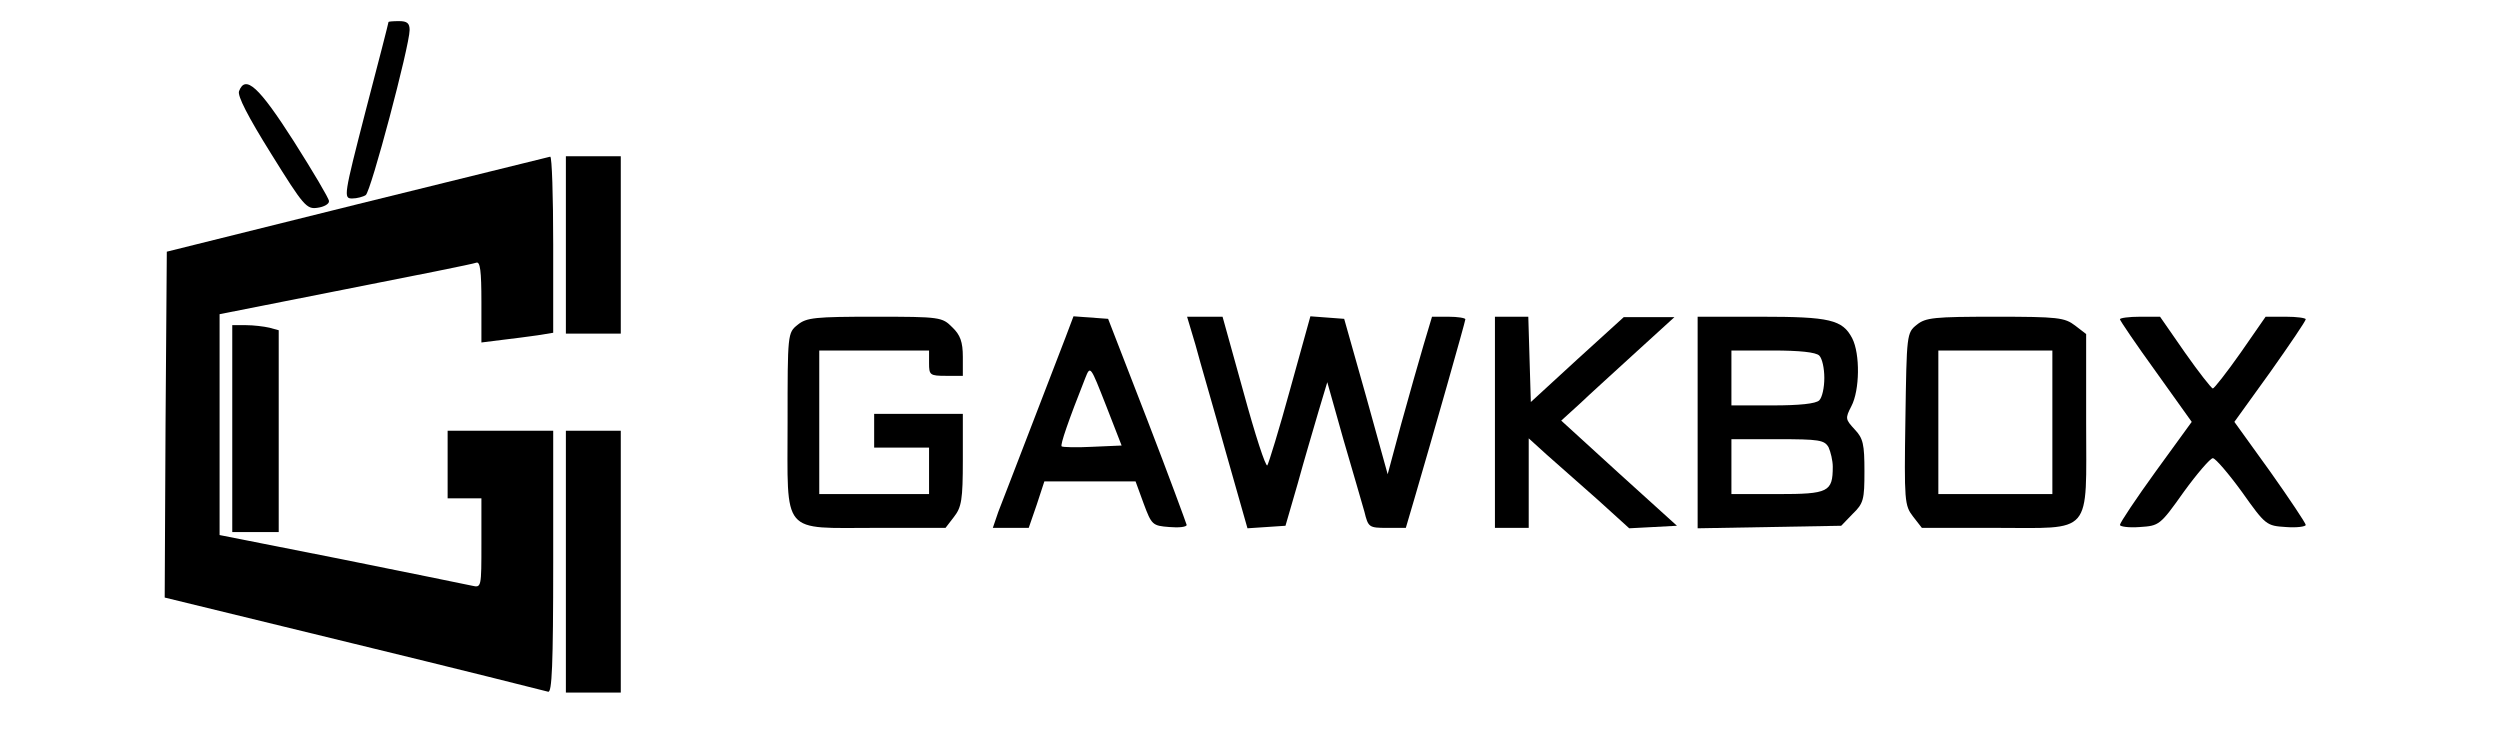 <?xml version="1.0" standalone="no"?>
<!DOCTYPE svg PUBLIC "-//W3C//DTD SVG 20010904//EN"
 "http://www.w3.org/TR/2001/REC-SVG-20010904/DTD/svg10.dtd">
<svg version="1.0" xmlns="http://www.w3.org/2000/svg"
 width="592pt" height="179pt" viewBox="0 0 592 179"
 preserveAspectRatio="xMidYMid meet">

<g transform="translate(0,179) scale(0.1,-0.1)"
fill="#000000" stroke="none">
<path d="M920 1738 c0 -2 -24 -96 -54 -210 -52 -202 -53 -208 -32 -208 11 0
26 4 32 8 12 7 104 354 104 391 0 16 -6 21 -25 21 -14 0 -25 -1 -25 -2z"/>
<path d="M566 1574 c-4 -11 21 -60 76 -148 77 -124 84 -132 110 -128 15 2 28
9 27 16 0 6 -38 70 -83 141 -83 130 -115 159 -130 119z"/>
<path d="M845 1306 l-450 -112 -3 -410 -2 -409 447 -109 c247 -60 454 -112
461 -114 9 -3 12 62 12 307 l0 311 -125 0 -125 0 0 -80 0 -80 40 0 40 0 0
-106 c0 -105 0 -106 -22 -101 -13 3 -152 31 -310 63 l-288 57 0 261 0 262 298
59 c163 32 303 60 310 63 9 3 12 -19 12 -93 l0 -96 48 6 c26 3 64 8 85 11 l37
6 0 209 c0 115 -3 208 -7 208 -5 -1 -210 -52 -458 -113z"/>
<path d="M1340 1210 l0 -210 65 0 65 0 0 210 0 210 -65 0 -65 0 0 -210z"/>
<path d="M1889 1021 c-24 -19 -24 -21 -24 -231 0 -270 -17 -250 210 -250 l164
0 20 26 c18 23 21 41 21 135 l0 109 -105 0 -105 0 0 -40 0 -40 65 0 65 0 0
-55 0 -55 -130 0 -130 0 0 170 0 170 130 0 130 0 0 -30 c0 -28 2 -30 40 -30
l40 0 0 45 c0 35 -6 52 -25 70 -24 24 -28 25 -183 25 -142 0 -162 -2 -183 -19z"/>
<path d="M2522 988 c-11 -29 -48 -125 -82 -213 -34 -88 -68 -177 -76 -197
l-13 -38 42 0 43 0 19 55 18 55 108 0 108 0 19 -52 c19 -51 21 -53 61 -56 22
-2 41 0 41 5 -1 4 -42 116 -93 248 l-93 240 -41 3 -41 3 -20 -53z m65 -256
c-38 -2 -71 -1 -73 1 -4 3 16 61 56 162 12 30 12 29 49 -65 l37 -95 -69 -3z"/>
<path d="M2831 973 c10 -38 43 -150 71 -251 l52 -183 45 3 45 3 29 100 c15 55
38 132 49 170 l21 70 38 -135 c22 -74 44 -152 50 -172 9 -37 11 -38 54 -38
l44 0 20 68 c44 150 121 421 121 426 0 3 -18 6 -40 6 l-39 0 -20 -67 c-11 -38
-35 -121 -53 -187 l-32 -119 -51 184 -52 184 -40 3 -40 3 -48 -173 c-26 -95
-51 -176 -54 -180 -4 -4 -29 73 -56 172 l-50 180 -42 0 -42 0 20 -67z"/>
<path d="M3540 790 l0 -250 40 0 40 0 0 106 0 106 43 -39 c24 -21 78 -69 120
-106 l75 -68 57 3 56 3 -137 124 -137 125 44 40 c24 23 85 78 134 123 l90 82
-60 0 -60 0 -110 -100 -110 -101 -3 101 -3 101 -39 0 -40 0 0 -250z"/>
<path d="M4020 789 l0 -250 170 3 170 3 27 28 c26 25 28 34 28 101 0 64 -3 78
-23 99 -22 24 -23 26 -8 55 20 38 21 124 2 161 -23 44 -53 51 -216 51 l-150 0
0 -251z m288 159 c7 -7 12 -30 12 -53 0 -23 -5 -46 -12 -53 -8 -8 -47 -12
-110 -12 l-98 0 0 65 0 65 98 0 c63 0 102 -4 110 -12z m22 -217 c5 -11 10 -32
10 -46 0 -60 -10 -65 -130 -65 l-110 0 0 65 0 65 110 0 c98 0 110 -2 120 -19z"/>
<path d="M4539 1021 c-24 -19 -24 -23 -27 -223 -3 -195 -2 -205 18 -231 l21
-27 173 0 c234 0 216 -21 216 250 l0 209 -26 20 c-25 19 -40 21 -189 21 -145
0 -165 -2 -186 -19z m321 -231 l0 -170 -135 0 -135 0 0 170 0 170 135 0 135 0
0 -170z"/>
<path d="M5020 1034 c0 -3 38 -59 85 -124 l85 -119 -85 -117 c-47 -65 -85
-122 -85 -127 0 -4 21 -7 47 -5 46 3 48 4 104 83 32 44 63 80 69 80 6 0 37
-36 69 -80 56 -79 58 -80 104 -83 26 -2 47 1 47 5 0 4 -38 61 -84 126 l-85
118 85 118 c46 65 84 121 84 125 0 3 -21 6 -47 6 l-48 0 -59 -85 c-33 -47 -63
-85 -66 -85 -3 0 -33 38 -66 85 l-59 85 -47 0 c-27 0 -48 -3 -48 -6z"/>
<path d="M550 775 l0 -245 55 0 55 0 0 239 0 239 -22 6 c-13 3 -38 6 -55 6
l-33 0 0 -245z"/>
<path d="M1340 460 l0 -310 65 0 65 0 0 310 0 310 -65 0 -65 0 0 -310z"/>
</g>
</svg>
